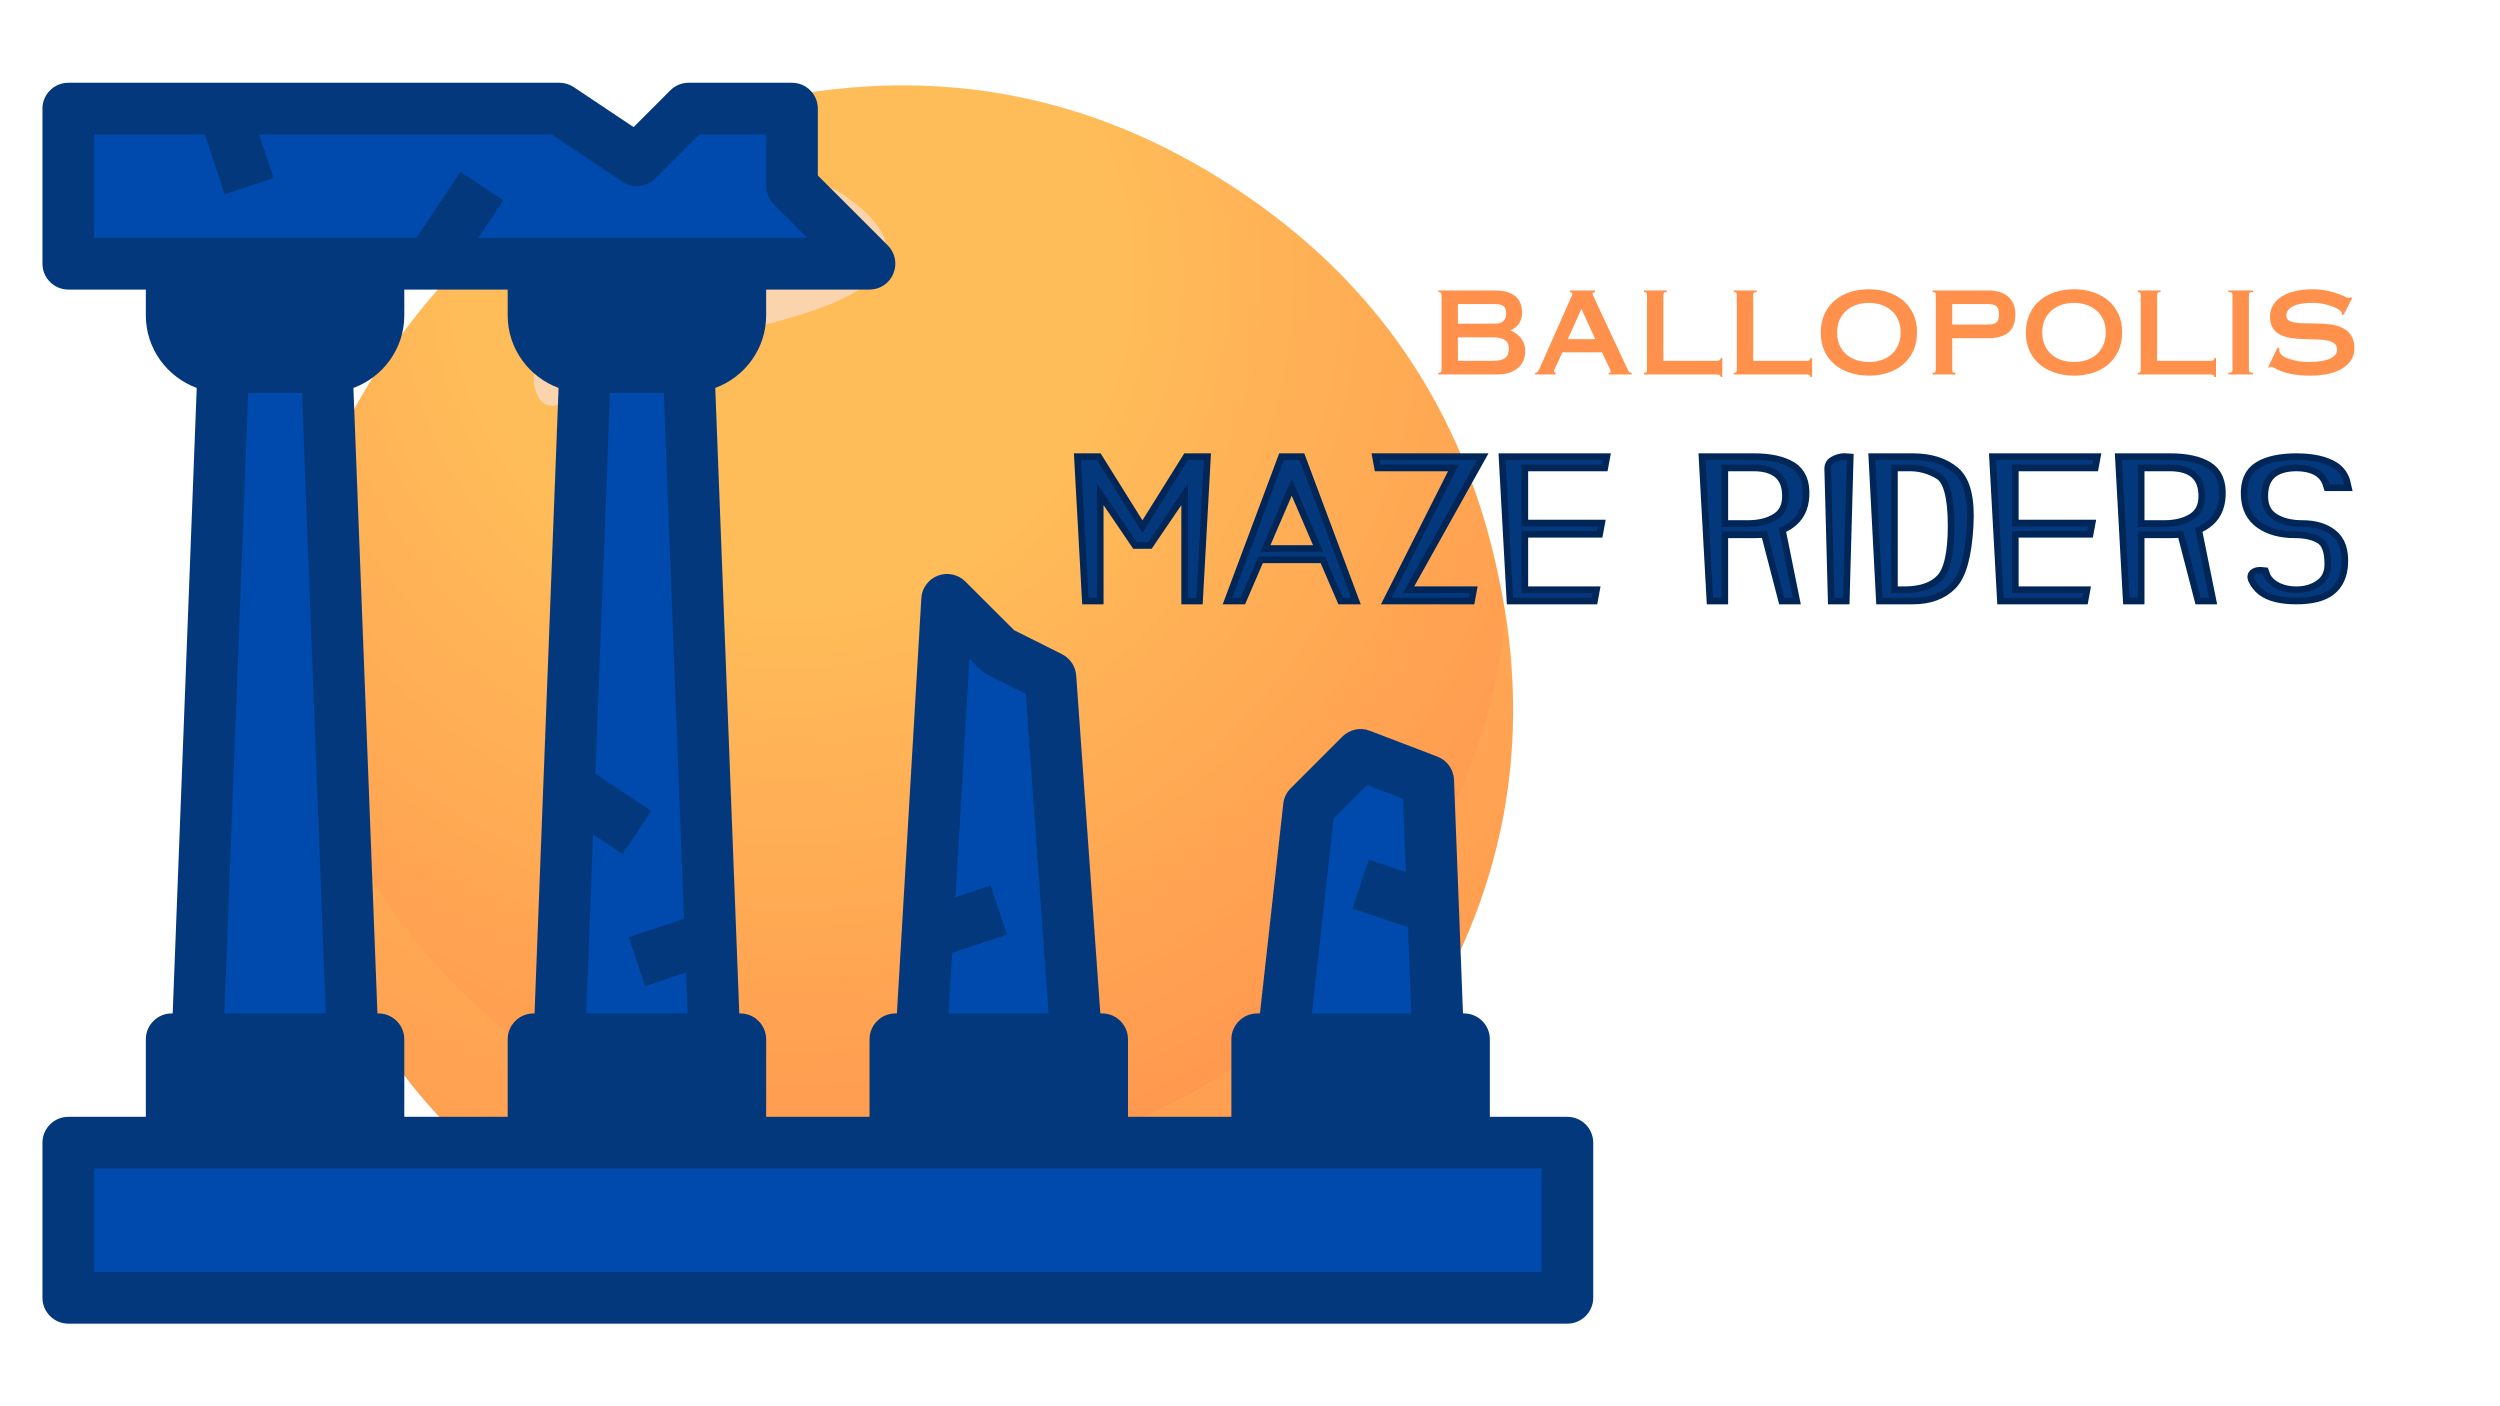 <svg xmlns="http://www.w3.org/2000/svg" xmlns:xlink="http://www.w3.org/1999/xlink" width="1920" zoomAndPan="magnify" viewBox="0 0 1440 810" height="1080" preserveAspectRatio="xMidYMid meet" version="1.0"><defs><filter x="0%" y="0%" width="100%" height="100%" id="d01d46ad16"><feColorMatrix values="0 0 0 0 1 0 0 0 0 1 0 0 0 0 1 0 0 0 1 0" color-interpolation-filters="sRGB"/></filter><g/><clipPath id="96691ad2e7"><path d="M 161 49 L 872 49 L 872 760 L 161 760 Z M 161 49 " clip-rule="nonzero"/></clipPath><clipPath id="4162602687"><path d="M 414.465 -86.762 L 1008.027 303.289 L 617.977 896.852 L 24.414 506.797 Z M 414.465 -86.762 " clip-rule="nonzero"/></clipPath><clipPath id="e3bcaff728"><path d="M 414.465 -86.762 L 1008.027 303.289 L 617.977 896.852 L 24.414 506.797 Z M 414.465 -86.762 " clip-rule="nonzero"/></clipPath><clipPath id="42a5b87f86"><path d="M 812.727 598.738 C 759.164 680.242 684.23 731.188 587.918 751.574 C 491.957 771.43 403.223 754.555 321.734 701.004 C 239.699 647.094 188.75 572.16 168.887 476.211 C 149.391 379.703 166.41 290.719 219.969 209.215 C 273.879 127.176 348.637 76.504 444.25 57.18 C 540.211 37.328 629.211 54.355 711.246 108.266 C 792.738 161.812 843.426 236.582 863.281 332.543 C 883.484 427.973 866.637 516.699 812.727 598.738 Z M 812.727 598.738 " clip-rule="evenodd"/></clipPath><radialGradient gradientTransform="matrix(0.18, 0.984, 0.984, -0.18, 410.912, -90.838)" gradientUnits="userSpaceOnUse" r="594.242" cx="253.881" id="a1213a84a4" cy="-1.059" fx="253.881" fy="-1.059"><stop stop-opacity="1" stop-color="rgb(100%, 74.1%, 34.9%)" offset="0"/><stop stop-opacity="1" stop-color="rgb(100%, 74.1%, 34.9%)" offset="0.25"/><stop stop-opacity="1" stop-color="rgb(100%, 74.069%, 34.891%)" offset="0.297"/><stop stop-opacity="1" stop-color="rgb(100%, 73.941%, 34.856%)" offset="0.316"/><stop stop-opacity="1" stop-color="rgb(100%, 73.744%, 34.802%)" offset="0.324"/><stop stop-opacity="1" stop-color="rgb(100%, 73.549%, 34.749%)" offset="0.332"/><stop stop-opacity="1" stop-color="rgb(100%, 73.354%, 34.695%)" offset="0.34"/><stop stop-opacity="1" stop-color="rgb(100%, 73.157%, 34.641%)" offset="0.348"/><stop stop-opacity="1" stop-color="rgb(100%, 72.961%, 34.587%)" offset="0.355"/><stop stop-opacity="1" stop-color="rgb(100%, 72.766%, 34.534%)" offset="0.363"/><stop stop-opacity="1" stop-color="rgb(100%, 72.569%, 34.48%)" offset="0.371"/><stop stop-opacity="1" stop-color="rgb(100%, 72.374%, 34.427%)" offset="0.379"/><stop stop-opacity="1" stop-color="rgb(100%, 72.177%, 34.373%)" offset="0.387"/><stop stop-opacity="1" stop-color="rgb(100%, 71.884%, 34.294%)" offset="0.395"/><stop stop-opacity="1" stop-color="rgb(100%, 71.59%, 34.213%)" offset="0.41"/><stop stop-opacity="1" stop-color="rgb(100%, 71.297%, 34.134%)" offset="0.418"/><stop stop-opacity="1" stop-color="rgb(100%, 71.002%, 34.053%)" offset="0.434"/><stop stop-opacity="1" stop-color="rgb(100%, 70.807%, 34%)" offset="0.441"/><stop stop-opacity="1" stop-color="rgb(100%, 70.61%, 33.945%)" offset="0.449"/><stop stop-opacity="1" stop-color="rgb(100%, 70.317%, 33.865%)" offset="0.457"/><stop stop-opacity="1" stop-color="rgb(100%, 70.023%, 33.784%)" offset="0.473"/><stop stop-opacity="1" stop-color="rgb(100%, 69.73%, 33.705%)" offset="0.48"/><stop stop-opacity="1" stop-color="rgb(100%, 69.435%, 33.624%)" offset="0.496"/><stop stop-opacity="1" stop-color="rgb(100%, 69.191%, 33.557%)" offset="0.504"/><stop stop-opacity="1" stop-color="rgb(100%, 68.896%, 33.478%)" offset="0.516"/><stop stop-opacity="1" stop-color="rgb(100%, 68.604%, 33.397%)" offset="0.527"/><stop stop-opacity="1" stop-color="rgb(100%, 68.309%, 33.316%)" offset="0.539"/><stop stop-opacity="1" stop-color="rgb(100%, 68.015%, 33.237%)" offset="0.551"/><stop stop-opacity="1" stop-color="rgb(100%, 67.722%, 33.156%)" offset="0.562"/><stop stop-opacity="1" stop-color="rgb(100%, 67.427%, 33.076%)" offset="0.574"/><stop stop-opacity="1" stop-color="rgb(100%, 67.134%, 32.996%)" offset="0.586"/><stop stop-opacity="1" stop-color="rgb(100%, 66.84%, 32.915%)" offset="0.598"/><stop stop-opacity="1" stop-color="rgb(100%, 66.547%, 32.835%)" offset="0.609"/><stop stop-opacity="1" stop-color="rgb(100%, 66.252%, 32.755%)" offset="0.621"/><stop stop-opacity="1" stop-color="rgb(100%, 66.008%, 32.687%)" offset="0.633"/><stop stop-opacity="1" stop-color="rgb(100%, 65.811%, 32.634%)" offset="0.641"/><stop stop-opacity="1" stop-color="rgb(100%, 65.616%, 32.581%)" offset="0.648"/><stop stop-opacity="1" stop-color="rgb(100%, 65.421%, 32.527%)" offset="0.656"/><stop stop-opacity="1" stop-color="rgb(100%, 65.224%, 32.474%)" offset="0.664"/><stop stop-opacity="1" stop-color="rgb(100%, 65.028%, 32.42%)" offset="0.672"/><stop stop-opacity="1" stop-color="rgb(100%, 64.832%, 32.367%)" offset="0.68"/><stop stop-opacity="1" stop-color="rgb(100%, 64.636%, 32.314%)" offset="0.688"/><stop stop-opacity="1" stop-color="rgb(100%, 64.441%, 32.259%)" offset="0.695"/><stop stop-opacity="1" stop-color="rgb(100%, 64.244%, 32.205%)" offset="0.703"/><stop stop-opacity="1" stop-color="rgb(100%, 63.951%, 32.126%)" offset="0.711"/><stop stop-opacity="1" stop-color="rgb(100%, 63.657%, 32.045%)" offset="0.727"/><stop stop-opacity="1" stop-color="rgb(100%, 63.461%, 31.992%)" offset="0.734"/><stop stop-opacity="1" stop-color="rgb(100%, 63.264%, 31.938%)" offset="0.742"/><stop stop-opacity="1" stop-color="rgb(100%, 62.971%, 31.859%)" offset="0.75"/><stop stop-opacity="1" stop-color="rgb(100%, 62.628%, 31.764%)" offset="0.766"/><stop stop-opacity="1" stop-color="rgb(100%, 62.335%, 31.683%)" offset="0.777"/><stop stop-opacity="1" stop-color="rgb(100%, 62.041%, 31.604%)" offset="0.789"/><stop stop-opacity="1" stop-color="rgb(100%, 61.746%, 31.523%)" offset="0.801"/><stop stop-opacity="1" stop-color="rgb(100%, 61.453%, 31.444%)" offset="0.812"/><stop stop-opacity="1" stop-color="rgb(100%, 61.209%, 31.377%)" offset="0.824"/><stop stop-opacity="1" stop-color="rgb(100%, 61.012%, 31.323%)" offset="0.832"/><stop stop-opacity="1" stop-color="rgb(100%, 60.817%, 31.268%)" offset="0.84"/><stop stop-opacity="1" stop-color="rgb(100%, 60.62%, 31.215%)" offset="0.848"/><stop stop-opacity="1" stop-color="rgb(100%, 60.327%, 31.136%)" offset="0.855"/><stop stop-opacity="1" stop-color="rgb(100%, 60.033%, 31.055%)" offset="0.871"/><stop stop-opacity="1" stop-color="rgb(100%, 59.789%, 30.988%)" offset="0.879"/><stop stop-opacity="1" stop-color="rgb(100%, 59.494%, 30.908%)" offset="0.891"/><stop stop-opacity="1" stop-color="rgb(100%, 59.201%, 30.827%)" offset="0.902"/><stop stop-opacity="1" stop-color="rgb(100%, 58.955%, 30.76%)" offset="0.914"/><stop stop-opacity="1" stop-color="rgb(100%, 58.76%, 30.707%)" offset="0.922"/><stop stop-opacity="1" stop-color="rgb(100%, 58.563%, 30.653%)" offset="0.93"/><stop stop-opacity="1" stop-color="rgb(100%, 58.27%, 30.574%)" offset="0.938"/><stop stop-opacity="1" stop-color="rgb(100%, 57.927%, 30.479%)" offset="0.953"/><stop stop-opacity="1" stop-color="rgb(100%, 57.683%, 30.412%)" offset="0.965"/><stop stop-opacity="1" stop-color="rgb(100%, 57.437%, 30.347%)" offset="0.973"/><stop stop-opacity="1" stop-color="rgb(100%, 57.193%, 30.28%)" offset="0.984"/><stop stop-opacity="1" stop-color="rgb(100%, 56.996%, 30.225%)" offset="0.992"/><stop stop-opacity="1" stop-color="rgb(100%, 56.898%, 30.199%)" offset="1"/></radialGradient><clipPath id="eb5342b6b2"><path d="M 373 105 L 511 105 L 511 194 L 373 194 Z M 373 105 " clip-rule="nonzero"/></clipPath><clipPath id="ce836849e3"><path d="M 414.465 -86.762 L 1008.027 303.289 L 617.977 896.852 L 24.414 506.797 Z M 414.465 -86.762 " clip-rule="nonzero"/></clipPath><clipPath id="6b6c6f14d4"><path d="M 414.465 -86.762 L 1008.027 303.289 L 617.977 896.852 L 24.414 506.797 Z M 414.465 -86.762 " clip-rule="nonzero"/></clipPath><clipPath id="2de863d0fd"><path d="M 307 192 L 345 192 L 345 234 L 307 234 Z M 307 192 " clip-rule="nonzero"/></clipPath><clipPath id="68269c0fcf"><path d="M 414.465 -86.762 L 1008.027 303.289 L 617.977 896.852 L 24.414 506.797 Z M 414.465 -86.762 " clip-rule="nonzero"/></clipPath><clipPath id="120480e5f6"><path d="M 414.465 -86.762 L 1008.027 303.289 L 617.977 896.852 L 24.414 506.797 Z M 414.465 -86.762 " clip-rule="nonzero"/></clipPath><clipPath id="aba5196b0c"><path d="M 55 34 L 947 34 L 947 810 L 55 810 Z M 55 34 " clip-rule="nonzero"/></clipPath><clipPath id="a0d3028d5f"><path d="M 414.465 -86.762 L 1008.027 303.289 L 617.977 896.852 L 24.414 506.797 Z M 414.465 -86.762 " clip-rule="nonzero"/></clipPath><clipPath id="f32bf7fce0"><path d="M 414.465 -86.762 L 1008.027 303.289 L 617.977 896.852 L 24.414 506.797 Z M 414.465 -86.762 " clip-rule="nonzero"/></clipPath><mask id="9e5bc2bec5"><g filter="url(#d01d46ad16)"><rect x="-144" width="1728" fill="#000000" y="-81" height="972" fill-opacity="0.216"/></g></mask><clipPath id="96f748167c"><path d="M 107 318 L 817 318 L 817 726 L 107 726 Z M 107 318 " clip-rule="nonzero"/></clipPath><clipPath id="6837b34c01"><path d="M 359.465 -120.762 L 953.027 269.289 L 562.977 862.852 L -30.586 472.797 Z M 359.465 -120.762 " clip-rule="nonzero"/></clipPath><clipPath id="ed676acf4b"><path d="M 359.465 -120.762 L 953.027 269.289 L 562.977 862.852 L -30.586 472.797 Z M 359.465 -120.762 " clip-rule="nonzero"/></clipPath><clipPath id="545a534b99"><path d="M 3.723 494.191 L 562.699 861.52 L 887.215 367.688 L 328.238 0.363 Z M 3.723 494.191 " clip-rule="nonzero"/></clipPath><clipPath id="4901fc618b"><rect x="0" width="892" y="0" height="776"/></clipPath><clipPath id="ba482a3585"><path d="M 24.453 47.668 L 917.703 47.668 L 917.703 762.418 L 24.453 762.418 Z M 24.453 47.668 " clip-rule="nonzero"/></clipPath></defs><g clip-path="url(#96691ad2e7)"><g clip-path="url(#4162602687)"><g clip-path="url(#e3bcaff728)"><g clip-path="url(#42a5b87f86)"><path fill="url(#a1213a84a4)" d="M 19.332 61.141 L 859.668 -92.734 L 1013.543 747.613 L 173.207 901.488 Z M 19.332 61.141 " fill-rule="nonzero"/></g></g></g></g><g clip-path="url(#eb5342b6b2)"><g clip-path="url(#ce836849e3)"><g clip-path="url(#6b6c6f14d4)"><path fill="#fad4ad" d="M 487.059 112.953 C 525.141 140.277 517.734 162.66 464.816 180.098 C 407.457 198.441 377.105 197.312 373.77 176.699 C 370.441 158.387 383.582 140.145 413.18 121.984 C 444.02 103.094 468.637 100.086 487.059 112.953 Z M 487.059 112.953 " fill-opacity="1" fill-rule="evenodd"/></g></g></g><g clip-path="url(#2de863d0fd)"><g clip-path="url(#68269c0fcf)"><g clip-path="url(#120480e5f6)"><path fill="#fad4ad" d="M 339.461 195.609 C 348.238 204.441 346.34 214.34 333.785 225.277 C 321.234 236.211 312.961 236.535 308.969 226.242 C 305.355 217.719 307.957 209.062 316.805 200.297 C 326.184 191.879 333.738 190.305 339.461 195.609 Z M 339.461 195.609 " fill-opacity="1" fill-rule="evenodd"/></g></g></g><g clip-path="url(#aba5196b0c)"><g clip-path="url(#a0d3028d5f)"><g clip-path="url(#f32bf7fce0)"><g mask="url(#9e5bc2bec5)"><g transform="matrix(1, 0, 0, 1, 55, 34)"><g clip-path="url(#4901fc618b)"><g clip-path="url(#96f748167c)"><g clip-path="url(#6837b34c01)"><g clip-path="url(#ed676acf4b)"><g clip-path="url(#545a534b99)"><path fill="#ffbd59" d="M 812.418 318.535 C 825.633 407.074 807.406 489.137 757.727 564.738 C 704.164 646.242 629.23 697.188 532.918 717.574 C 436.957 737.43 348.215 720.57 266.723 667.02 C 210.426 630.023 168.113 581.098 139.762 520.25 C 112.672 460.992 102.395 398.961 108.898 334.141 C 115.812 383.203 132.48 429.094 158.926 471.809 C 186.086 515.754 221.387 552.008 264.816 580.547 C 346.852 634.457 435.852 651.484 531.816 631.633 C 627.23 611.418 701.738 560.559 755.289 479.07 C 788.059 429.203 807.105 375.688 812.418 318.535 Z M 812.418 318.535 " fill-opacity="1" fill-rule="evenodd"/></g></g></g></g></g></g></g></g></g></g><path fill="#004aad" d="M 902.812 747.527 L 39.34 747.527 L 39.34 658.184 L 902.812 658.184 L 902.812 747.527 " fill-opacity="1" fill-rule="nonzero"/><path fill="#04387d" d="M 217.988 658.184 L 98.891 658.184 L 98.891 598.621 L 217.988 598.621 L 217.988 658.184 " fill-opacity="1" fill-rule="nonzero"/><path fill="#004aad" d="M 203.102 598.621 L 113.777 598.621 L 128.664 211.465 L 188.215 211.465 L 203.102 598.621 " fill-opacity="1" fill-rule="nonzero"/><path fill="#04387d" d="M 188.215 211.465 L 128.664 211.465 C 112.207 211.465 98.891 198.145 98.891 181.684 L 98.891 151.902 L 217.988 151.902 L 217.988 181.684 C 217.988 198.145 204.672 211.465 188.215 211.465 " fill-opacity="1" fill-rule="nonzero"/><path fill="#04387d" d="M 426.414 658.184 L 307.312 658.184 L 307.312 598.621 L 426.414 598.621 L 426.414 658.184 " fill-opacity="1" fill-rule="nonzero"/><path fill="#004aad" d="M 411.527 598.621 L 322.203 598.621 L 337.09 211.465 L 396.641 211.465 L 411.527 598.621 " fill-opacity="1" fill-rule="nonzero"/><path fill="#04387d" d="M 396.641 211.465 L 337.09 211.465 C 320.633 211.465 307.312 198.145 307.312 181.684 L 307.312 151.902 L 426.414 151.902 L 426.414 181.684 C 426.414 198.145 413.098 211.465 396.641 211.465 " fill-opacity="1" fill-rule="nonzero"/><path fill="#04387d" d="M 634.84 658.184 L 515.738 658.184 L 515.738 598.621 L 634.84 598.621 L 634.84 658.184 " fill-opacity="1" fill-rule="nonzero"/><path fill="#04387d" d="M 843.266 658.184 L 724.164 658.184 L 724.164 598.621 L 843.266 598.621 L 843.266 658.184 " fill-opacity="1" fill-rule="nonzero"/><path fill="#004aad" d="M 545.516 345.48 L 530.625 598.621 L 619.953 598.621 L 605.062 390.152 L 575.289 375.262 L 545.516 345.48 " fill-opacity="1" fill-rule="nonzero"/><path fill="#004aad" d="M 783.715 434.824 L 753.938 464.605 L 739.051 598.621 L 828.375 598.621 L 822.621 449.715 L 783.715 434.824 " fill-opacity="1" fill-rule="nonzero"/><path fill="#004aad" d="M 39.34 151.902 L 500.852 151.902 L 456.188 107.23 L 456.188 62.559 L 396.641 62.559 L 366.863 92.34 L 322.203 62.559 L 39.34 62.559 L 39.34 151.902 " fill-opacity="1" fill-rule="nonzero"/><g clip-path="url(#ba482a3585)"><path fill="#04387d" d="M 887.926 732.637 L 54.227 732.637 L 54.227 673.074 L 887.926 673.074 Z M 188.215 196.574 L 128.664 196.574 C 120.465 196.574 113.777 189.887 113.777 181.684 L 113.777 166.793 L 203.102 166.793 L 203.102 181.684 C 203.102 189.887 196.414 196.574 188.215 196.574 Z M 129.246 583.73 L 142.969 226.355 L 173.906 226.355 L 187.633 583.73 Z M 203.102 613.512 L 203.102 643.293 L 113.777 643.293 L 113.777 613.512 Z M 217.988 583.73 L 217.406 583.73 L 203.566 223.449 C 220.605 217.168 232.875 200.879 232.875 181.684 L 232.875 166.793 L 292.426 166.793 L 292.426 181.684 C 292.426 200.879 304.695 217.168 321.738 223.449 L 307.895 583.73 L 307.312 583.73 C 299.113 583.73 292.426 590.422 292.426 598.621 L 292.426 643.293 L 232.875 643.293 L 232.875 598.621 C 232.875 590.422 226.188 583.73 217.988 583.73 Z M 396.641 196.574 L 337.09 196.574 C 328.891 196.574 322.203 189.887 322.203 181.684 L 322.203 166.793 L 411.527 166.793 L 411.527 181.684 C 411.527 189.887 404.84 196.574 396.641 196.574 Z M 411.527 613.512 L 411.527 643.293 L 322.203 643.293 L 322.203 613.512 Z M 342.961 445.645 L 351.395 226.355 L 382.332 226.355 L 393.965 529.23 L 362.152 539.816 L 371.574 568.086 L 395.184 560.176 L 396.059 583.73 L 337.672 583.73 L 341.625 480.602 L 358.605 491.887 L 375.121 467.109 Z M 54.227 137.012 L 54.227 77.449 L 117.965 77.449 L 129.422 111.941 L 157.684 102.52 L 149.309 77.449 L 317.723 77.449 L 358.605 104.73 C 364.48 108.688 372.332 107.871 377.391 102.867 L 402.805 77.449 L 441.301 77.449 L 441.301 107.23 C 441.301 111.188 442.871 114.969 445.664 117.758 L 464.914 137.012 L 275.562 137.012 L 289.926 115.492 L 265.152 98.973 L 239.797 137.012 Z M 530.625 613.512 L 619.953 613.512 L 619.953 643.293 L 530.625 643.293 Z M 548.48 548.832 L 580 538.305 L 570.578 510.035 L 550.34 516.781 L 558.426 379.449 L 564.762 385.789 C 565.867 386.895 567.207 387.887 568.602 388.582 L 590.816 399.691 L 603.961 583.73 L 546.387 583.73 Z M 739.051 613.512 L 828.375 613.512 L 828.375 643.293 L 739.051 643.293 Z M 768.188 471.469 L 787.438 452.16 L 808.141 460.129 L 809.766 502.297 L 788.426 495.145 L 779.004 523.414 L 810.988 534.059 L 812.906 583.73 L 755.684 583.73 Z M 902.812 643.293 L 858.152 643.293 L 858.152 598.621 C 858.152 590.422 851.465 583.73 843.266 583.73 L 842.684 583.73 L 837.508 449.133 C 837.273 443.203 833.551 437.965 827.969 435.812 L 789.008 420.922 C 783.539 418.77 777.375 420.168 773.188 424.297 L 743.414 454.078 C 741.027 456.465 739.516 459.605 739.168 462.977 L 725.734 583.73 L 724.164 583.73 C 715.965 583.73 709.277 590.422 709.277 598.621 L 709.277 643.293 L 649.727 643.293 L 649.727 598.621 C 649.727 590.422 643.039 583.73 634.84 583.73 L 633.793 583.73 L 619.895 389.105 C 619.543 383.871 616.402 379.219 611.75 376.832 L 584.129 362.988 L 556.039 334.953 C 551.852 330.824 545.688 329.484 540.223 331.578 C 534.754 333.672 530.977 338.734 530.684 344.609 L 516.613 583.73 L 515.738 583.73 C 507.539 583.73 500.852 590.422 500.852 598.621 L 500.852 643.293 L 441.301 643.293 L 441.301 598.621 C 441.301 590.422 434.613 583.73 426.414 583.73 L 425.832 583.73 L 411.992 223.449 C 429.031 217.168 441.301 200.879 441.301 181.684 L 441.301 166.793 L 500.852 166.793 C 506.898 166.793 512.309 163.188 514.574 157.605 C 516.902 152.02 515.621 145.621 511.379 141.375 L 471.078 101.066 L 471.078 62.559 C 471.078 54.359 464.391 47.668 456.188 47.668 L 396.641 47.668 C 392.684 47.668 388.906 49.238 386.113 52.031 L 364.945 73.203 L 330.461 50.172 C 328.016 48.543 325.168 47.668 322.203 47.668 L 39.34 47.668 C 31.141 47.668 24.453 54.359 24.453 62.559 L 24.453 151.902 C 24.453 160.105 31.141 166.793 39.34 166.793 L 84 166.793 L 84 181.684 C 84 200.879 96.273 217.168 113.312 223.449 L 99.469 583.73 L 98.891 583.73 C 90.688 583.73 84 590.422 84 598.621 L 84 643.293 L 39.34 643.293 C 31.141 643.293 24.453 649.984 24.453 658.184 L 24.453 747.527 C 24.453 755.73 31.141 762.418 39.34 762.418 L 902.812 762.418 C 911.016 762.418 917.703 755.73 917.703 747.527 L 917.703 658.184 C 917.703 649.984 911.016 643.293 902.812 643.293 " fill-opacity="1" fill-rule="nonzero"/></g><g fill="#ff914d" fill-opacity="1"><g transform="translate(823.401, 215.695)"><g><path d="M 36.641 -7.844 C 39.785 -7.844 42.078 -8.383 43.516 -9.469 C 44.961 -10.562 45.688 -12.367 45.688 -14.891 C 45.688 -17.285 44.863 -18.969 43.219 -19.938 C 41.582 -20.914 39.301 -21.406 36.375 -21.406 L 16.359 -21.406 L 16.359 -7.844 Z M 38.297 -29.266 C 40.023 -29.266 41.43 -29.77 42.516 -30.781 C 43.609 -31.801 44.156 -33.176 44.156 -34.906 C 44.156 -37.039 43.664 -38.516 42.688 -39.328 C 41.719 -40.148 40.016 -40.562 37.578 -40.562 L 16.359 -40.562 L 16.359 -29.266 Z M 37.375 -48.406 C 39.5 -48.406 41.523 -48.207 43.453 -47.812 C 45.379 -47.414 47.07 -46.727 48.531 -45.75 C 50 -44.77 51.164 -43.445 52.031 -41.781 C 52.895 -40.125 53.328 -38.008 53.328 -35.438 C 53.328 -33.227 52.785 -31.27 51.703 -29.562 C 50.617 -27.852 48.945 -26.445 46.688 -25.344 C 49.613 -24.008 51.75 -22.363 53.094 -20.406 C 54.445 -18.457 55.125 -16.156 55.125 -13.5 C 55.125 -11.145 54.691 -9.125 53.828 -7.438 C 52.961 -5.758 51.797 -4.363 50.328 -3.25 C 48.867 -2.145 47.164 -1.328 45.219 -0.797 C 43.27 -0.266 41.207 0 39.031 0 L 5.047 0 L 5.047 -0.938 C 5.805 -0.938 6.305 -1.078 6.547 -1.359 C 6.797 -1.648 6.922 -2.129 6.922 -2.797 L 6.922 -45.547 C 6.922 -46.254 6.805 -46.754 6.578 -47.047 C 6.359 -47.336 5.848 -47.484 5.047 -47.484 L 5.047 -48.406 Z M 37.375 -48.406 "/></g></g></g><g fill="#ff914d" fill-opacity="1"><g transform="translate(882.512, 215.695)"><g><path d="M 20.547 -20.344 L 36.375 -20.344 L 28.391 -37.766 Z M 36.25 -48.406 L 36.25 -47.484 C 35.312 -47.348 34.844 -47.016 34.844 -46.484 C 34.844 -46.129 34.953 -45.738 35.172 -45.312 C 35.398 -44.895 35.625 -44.422 35.844 -43.891 L 54.734 -3.453 C 55.172 -2.523 55.52 -1.875 55.781 -1.5 C 56.051 -1.125 56.566 -0.938 57.328 -0.938 L 57.328 0 L 44.094 0 L 44.094 -0.938 C 44.883 -0.938 45.281 -1.156 45.281 -1.594 C 45.281 -1.812 45.191 -2.145 45.016 -2.594 C 44.836 -3.039 44.594 -3.57 44.281 -4.188 L 40.234 -12.766 L 17.422 -12.766 C 16.441 -10.598 15.641 -8.848 15.016 -7.516 C 14.398 -6.18 13.914 -5.16 13.562 -4.453 C 13.25 -3.836 13.004 -3.316 12.828 -2.891 C 12.648 -2.473 12.562 -2.148 12.562 -1.922 C 12.562 -1.348 12.895 -1.02 13.562 -0.938 L 13.562 0 L 1.734 0 L 1.734 -0.938 C 2.441 -0.977 2.938 -1.188 3.219 -1.562 C 3.508 -1.938 3.852 -2.566 4.25 -3.453 L 22.406 -44.281 C 22.582 -44.645 22.75 -45.004 22.906 -45.359 C 23.062 -45.711 23.141 -46.02 23.141 -46.281 C 23.141 -46.945 22.676 -47.348 21.75 -47.484 L 21.75 -48.406 Z M 36.25 -48.406 "/></g></g></g><g fill="#ff914d" fill-opacity="1"><g transform="translate(941.624, 215.695)"><g><path d="M 18.484 -48.406 L 18.484 -47.484 C 17.598 -47.484 17.039 -47.328 16.812 -47.016 C 16.594 -46.703 16.484 -46.191 16.484 -45.484 L 16.484 -7.844 L 47.219 -7.844 C 48.719 -7.844 49.469 -8.375 49.469 -9.438 L 50.406 -9.438 L 50.406 1.469 L 49.469 1.469 C 49.469 0.488 48.719 0 47.219 0 L 5.312 0 L 5.312 -0.938 C 6.07 -0.938 6.551 -1.078 6.75 -1.359 C 6.945 -1.648 7.047 -2.172 7.047 -2.922 L 7.047 -45.484 C 7.047 -46.191 6.945 -46.703 6.75 -47.016 C 6.551 -47.328 6.07 -47.484 5.312 -47.484 L 5.312 -48.406 Z M 18.484 -48.406 "/></g></g></g><g fill="#ff914d" fill-opacity="1"><g transform="translate(993.354, 215.695)"><g><path d="M 18.484 -48.406 L 18.484 -47.484 C 17.598 -47.484 17.039 -47.328 16.812 -47.016 C 16.594 -46.703 16.484 -46.191 16.484 -45.484 L 16.484 -7.844 L 47.219 -7.844 C 48.719 -7.844 49.469 -8.375 49.469 -9.438 L 50.406 -9.438 L 50.406 1.469 L 49.469 1.469 C 49.469 0.488 48.719 0 47.219 0 L 5.312 0 L 5.312 -0.938 C 6.07 -0.938 6.551 -1.078 6.75 -1.359 C 6.945 -1.648 7.047 -2.172 7.047 -2.922 L 7.047 -45.484 C 7.047 -46.191 6.945 -46.703 6.75 -47.016 C 6.551 -47.328 6.07 -47.484 5.312 -47.484 L 5.312 -48.406 Z M 18.484 -48.406 "/></g></g></g><g fill="#ff914d" fill-opacity="1"><g transform="translate(1045.085, 215.695)"><g><path d="M 13.094 -24.203 C 13.094 -21.453 13.555 -19.023 14.484 -16.922 C 15.422 -14.816 16.707 -13.039 18.344 -11.594 C 19.988 -10.156 21.93 -9.062 24.172 -8.312 C 26.41 -7.562 28.816 -7.188 31.391 -7.188 C 34.086 -7.188 36.566 -7.582 38.828 -8.375 C 41.098 -9.176 43.031 -10.305 44.625 -11.766 C 46.219 -13.234 47.457 -15.02 48.344 -17.125 C 49.227 -19.227 49.672 -21.586 49.672 -24.203 C 49.672 -26.867 49.219 -29.254 48.312 -31.359 C 47.406 -33.461 46.141 -35.242 44.516 -36.703 C 42.898 -38.172 40.961 -39.289 38.703 -40.062 C 36.441 -40.844 33.984 -41.234 31.328 -41.234 C 28.797 -41.234 26.422 -40.852 24.203 -40.094 C 21.984 -39.344 20.051 -38.242 18.406 -36.797 C 16.77 -35.359 15.473 -33.578 14.516 -31.453 C 13.566 -29.328 13.094 -26.91 13.094 -24.203 Z M 31.391 -49.078 C 35.242 -49.078 38.852 -48.531 42.219 -47.438 C 45.594 -46.352 48.531 -44.758 51.031 -42.656 C 53.539 -40.551 55.516 -37.969 56.953 -34.906 C 58.398 -31.852 59.125 -28.352 59.125 -24.406 C 59.125 -20.145 58.359 -16.441 56.828 -13.297 C 55.297 -10.148 53.266 -7.547 50.734 -5.484 C 48.211 -3.422 45.285 -1.879 41.953 -0.859 C 38.629 0.16 35.176 0.672 31.594 0.672 C 27.508 0.672 23.758 0.109 20.344 -1.016 C 16.938 -2.148 13.988 -3.781 11.5 -5.906 C 9.02 -8.039 7.094 -10.633 5.719 -13.688 C 4.344 -16.75 3.656 -20.188 3.656 -24 C 3.656 -28.164 4.395 -31.812 5.875 -34.938 C 7.363 -38.07 9.367 -40.691 11.891 -42.797 C 14.422 -44.898 17.359 -46.473 20.703 -47.516 C 24.055 -48.555 27.617 -49.078 31.391 -49.078 Z M 31.391 -49.078 "/></g></g></g><g fill="#ff914d" fill-opacity="1"><g transform="translate(1107.854, 215.695)"><g><path d="M 36.969 -28.734 C 39.406 -28.734 41.113 -29.141 42.094 -29.953 C 43.07 -30.773 43.562 -32.336 43.562 -34.641 C 43.562 -36.953 43.07 -38.516 42.094 -39.328 C 41.113 -40.148 39.43 -40.562 37.047 -40.562 L 16.625 -40.562 L 16.625 -28.734 Z M 37.312 -48.406 C 39.613 -48.406 41.727 -48.129 43.656 -47.578 C 45.582 -47.023 47.242 -46.172 48.641 -45.016 C 50.035 -43.867 51.109 -42.43 51.859 -40.703 C 52.617 -38.973 53 -36.953 53 -34.641 C 53 -29.859 51.664 -26.367 49 -24.172 C 46.344 -21.973 42.422 -20.875 37.234 -20.875 L 16.625 -20.875 L 16.625 -2.859 C 16.625 -2.148 16.734 -1.648 16.953 -1.359 C 17.18 -1.078 17.691 -0.938 18.484 -0.938 L 18.484 0 L 5.312 0 L 5.312 -0.938 C 6.07 -0.938 6.57 -1.078 6.812 -1.359 C 7.062 -1.648 7.188 -2.148 7.188 -2.859 L 7.188 -45.547 C 7.188 -46.254 7.07 -46.754 6.844 -47.047 C 6.625 -47.336 6.113 -47.484 5.312 -47.484 L 5.312 -48.406 Z M 37.312 -48.406 "/></g></g></g><g fill="#ff914d" fill-opacity="1"><g transform="translate(1163.242, 215.695)"><g><path d="M 13.094 -24.203 C 13.094 -21.453 13.555 -19.023 14.484 -16.922 C 15.422 -14.816 16.707 -13.039 18.344 -11.594 C 19.988 -10.156 21.93 -9.062 24.172 -8.312 C 26.41 -7.562 28.816 -7.188 31.391 -7.188 C 34.086 -7.188 36.566 -7.582 38.828 -8.375 C 41.098 -9.176 43.031 -10.305 44.625 -11.766 C 46.219 -13.234 47.457 -15.02 48.344 -17.125 C 49.227 -19.227 49.672 -21.586 49.672 -24.203 C 49.672 -26.867 49.219 -29.254 48.312 -31.359 C 47.406 -33.461 46.141 -35.242 44.516 -36.703 C 42.898 -38.172 40.961 -39.289 38.703 -40.062 C 36.441 -40.844 33.984 -41.234 31.328 -41.234 C 28.797 -41.234 26.422 -40.852 24.203 -40.094 C 21.984 -39.344 20.051 -38.242 18.406 -36.797 C 16.77 -35.359 15.473 -33.578 14.516 -31.453 C 13.566 -29.328 13.094 -26.91 13.094 -24.203 Z M 31.391 -49.078 C 35.242 -49.078 38.852 -48.531 42.219 -47.438 C 45.594 -46.352 48.531 -44.758 51.031 -42.656 C 53.539 -40.551 55.516 -37.969 56.953 -34.906 C 58.398 -31.852 59.125 -28.352 59.125 -24.406 C 59.125 -20.145 58.359 -16.441 56.828 -13.297 C 55.297 -10.148 53.266 -7.547 50.734 -5.484 C 48.211 -3.422 45.285 -1.879 41.953 -0.859 C 38.629 0.16 35.176 0.672 31.594 0.672 C 27.508 0.672 23.758 0.109 20.344 -1.016 C 16.938 -2.148 13.988 -3.781 11.5 -5.906 C 9.02 -8.039 7.094 -10.633 5.719 -13.688 C 4.344 -16.75 3.656 -20.188 3.656 -24 C 3.656 -28.164 4.395 -31.812 5.875 -34.938 C 7.363 -38.07 9.367 -40.691 11.891 -42.797 C 14.422 -44.898 17.359 -46.473 20.703 -47.516 C 24.055 -48.555 27.617 -49.078 31.391 -49.078 Z M 31.391 -49.078 "/></g></g></g><g fill="#ff914d" fill-opacity="1"><g transform="translate(1226.01, 215.695)"><g><path d="M 18.484 -48.406 L 18.484 -47.484 C 17.598 -47.484 17.039 -47.328 16.812 -47.016 C 16.594 -46.703 16.484 -46.191 16.484 -45.484 L 16.484 -7.844 L 47.219 -7.844 C 48.719 -7.844 49.469 -8.375 49.469 -9.438 L 50.406 -9.438 L 50.406 1.469 L 49.469 1.469 C 49.469 0.488 48.719 0 47.219 0 L 5.312 0 L 5.312 -0.938 C 6.07 -0.938 6.551 -1.078 6.75 -1.359 C 6.945 -1.648 7.047 -2.172 7.047 -2.922 L 7.047 -45.484 C 7.047 -46.191 6.945 -46.703 6.75 -47.016 C 6.551 -47.328 6.07 -47.484 5.312 -47.484 L 5.312 -48.406 Z M 18.484 -48.406 "/></g></g></g><g fill="#ff914d" fill-opacity="1"><g transform="translate(1277.741, 215.695)"><g><path d="M 20.078 -48.406 L 20.078 -47.484 C 19.055 -47.484 18.391 -47.348 18.078 -47.078 C 17.773 -46.816 17.625 -46.285 17.625 -45.484 L 17.625 -2.797 C 17.625 -2.035 17.812 -1.535 18.188 -1.297 C 18.562 -1.055 19.191 -0.938 20.078 -0.938 L 20.078 0 L 5.781 0 L 5.781 -0.938 C 6.664 -0.938 7.285 -1.055 7.641 -1.297 C 7.992 -1.535 8.172 -2.035 8.172 -2.797 L 8.172 -45.484 C 8.172 -46.285 8.023 -46.816 7.734 -47.078 C 7.453 -47.348 6.801 -47.484 5.781 -47.484 L 5.781 -48.406 Z M 20.078 -48.406 "/></g></g></g><g fill="#ff914d" fill-opacity="1"><g transform="translate(1303.607, 215.695)"><g><path d="M 28.656 -49.078 C 31.625 -49.078 34.504 -48.766 37.297 -48.141 C 40.098 -47.523 42.719 -46.707 45.156 -45.688 C 45.906 -45.375 46.691 -45.016 47.516 -44.609 C 48.336 -44.211 48.926 -44.016 49.281 -44.016 C 49.719 -44.016 50.051 -44.172 50.281 -44.484 L 51.344 -44.156 L 46.219 -34.188 L 45.156 -34.781 C 45.238 -35.133 45.281 -35.441 45.281 -35.703 C 45.281 -35.879 44.906 -36.281 44.156 -36.906 C 43.406 -37.531 42.305 -38.148 40.859 -38.766 C 39.422 -39.391 37.633 -39.957 35.5 -40.469 C 33.375 -40.977 30.914 -41.234 28.125 -41.234 C 23.344 -41.234 19.688 -40.578 17.156 -39.266 C 14.625 -37.961 13.359 -36.18 13.359 -33.922 C 13.359 -32.805 13.723 -31.945 14.453 -31.344 C 15.191 -30.75 16.27 -30.305 17.688 -30.016 C 19.102 -29.734 20.82 -29.555 22.844 -29.484 C 24.863 -29.422 27.18 -29.391 29.797 -29.391 C 33.117 -29.391 36.176 -29.191 38.969 -28.797 C 41.758 -28.398 44.148 -27.664 46.141 -26.594 C 48.141 -25.531 49.703 -24.066 50.828 -22.203 C 51.961 -20.348 52.531 -17.938 52.531 -14.969 C 52.531 -12.613 51.953 -10.473 50.797 -8.547 C 49.648 -6.617 47.977 -4.969 45.781 -3.594 C 43.594 -2.219 40.91 -1.16 37.734 -0.422 C 34.566 0.305 30.969 0.672 26.938 0.672 C 18.375 0.672 11.547 -0.789 6.453 -3.719 C 5.43 -4.25 4.832 -4.516 4.656 -4.516 C 4.383 -4.516 4.18 -4.445 4.047 -4.312 C 3.922 -4.188 3.789 -4.078 3.656 -3.984 L 2.797 -4.188 L 8.312 -15.5 L 9.375 -14.969 C 9.375 -14.832 9.352 -14.688 9.312 -14.531 C 9.27 -14.375 9.25 -14.141 9.25 -13.828 C 9.289 -12.859 9.805 -11.961 10.797 -11.141 C 11.797 -10.316 13.094 -9.613 14.688 -9.031 C 16.289 -8.457 18.109 -8.004 20.141 -7.672 C 22.18 -7.348 24.27 -7.188 26.406 -7.188 C 31.633 -7.188 35.633 -7.816 38.406 -9.078 C 41.176 -10.336 42.562 -12.078 42.562 -14.297 C 42.562 -15.754 42.102 -16.883 41.188 -17.688 C 40.281 -18.488 39.031 -19.078 37.438 -19.453 C 35.844 -19.828 33.926 -20.055 31.688 -20.141 C 29.445 -20.234 27 -20.301 24.344 -20.344 C 21.145 -20.395 18.281 -20.629 15.75 -21.047 C 13.227 -21.461 11.094 -22.16 9.344 -23.141 C 7.594 -24.117 6.25 -25.426 5.312 -27.062 C 4.383 -28.707 3.922 -30.77 3.922 -33.25 C 3.922 -35.863 4.539 -38.156 5.781 -40.125 C 7.02 -42.102 8.738 -43.754 10.938 -45.078 C 13.133 -46.41 15.75 -47.41 18.781 -48.078 C 21.82 -48.742 25.113 -49.078 28.656 -49.078 Z M 28.656 -49.078 "/></g></g></g><g fill="#ff914d" fill-opacity="1"><g transform="translate(1358.994, 303.445)"><g/></g></g><path stroke-linecap="butt" transform="matrix(0.75, 0, 0, 0.75, 561.316, 237.777)" fill="none" stroke-linejoin="miter" d="M 163.923 36.209 L 176.235 36.209 L 170.412 142.001 L 163.923 142.001 L 163.923 54.35 L 133.339 99.365 L 124.6 99.365 L 94.017 54.35 L 94.017 142.001 L 87.527 142.001 L 81.699 36.209 L 94.017 36.209 L 128.97 92.214 Z M 249.72 36.209 L 289.308 142.001 L 282.819 142.001 L 269.183 110.355 L 218.074 110.355 L 204.438 142.001 L 197.949 142.001 L 237.537 36.209 Z M 243.626 50.777 L 219.532 106.782 L 267.725 106.782 Z M 311.017 36.209 L 386.089 36.209 L 329.027 138.423 L 380.267 138.423 L 379.605 142.001 L 320.418 142.001 L 371.923 39.787 L 311.678 39.787 Z M 474.006 142.001 L 413.631 142.001 L 407.803 36.209 L 482.61 36.209 L 481.949 39.787 L 420.115 39.787 L 420.115 87.183 L 478.636 87.183 L 477.975 90.761 L 420.115 90.761 L 420.115 138.423 L 474.668 138.423 Z M 567.214 142.001 L 561.386 36.209 L 598.595 36.209 C 610.683 36.209 620.084 38.24 626.793 42.303 C 633.501 46.36 636.595 53.511 636.063 63.751 C 635.621 72.844 632.089 79.683 625.47 84.272 C 623.089 85.949 620.438 87.318 617.527 88.376 L 628.381 142.001 L 621.897 142.001 L 608.522 90.495 C 605.787 90.938 602.876 91.157 599.782 91.157 L 573.699 91.157 L 573.699 142.001 Z M 573.699 39.787 L 573.699 87.584 L 593.824 87.584 C 603.006 87.584 610.553 85.683 616.47 81.891 C 622.381 78.094 625.339 72.136 625.339 64.016 C 625.339 56.068 623.089 50.068 618.584 46.006 C 614.084 41.949 607.418 39.876 598.595 39.787 Z M 669.954 36.209 L 667.043 142.001 L 660.423 142.001 L 657.777 42.568 C 657.865 40.803 658.548 39.501 659.829 38.662 C 661.105 37.824 662.61 37.157 664.329 36.673 C 666.053 36.188 667.928 36.032 669.954 36.209 Z M 752.574 86.657 C 752.574 64.235 748.933 50.818 741.652 46.407 C 734.371 41.99 726.579 39.787 718.282 39.787 L 703.985 39.787 L 703.985 138.423 L 714.574 138.423 C 727.376 138.339 736.907 134.985 743.173 128.36 C 749.444 121.74 752.574 107.839 752.574 86.657 Z M 762.11 86.522 C 760.871 109.209 756.767 124.126 749.793 131.277 C 742.824 138.423 733.069 142.001 720.532 142.001 L 697.365 142.001 L 691.803 36.209 L 720.532 36.209 C 733.86 36.209 744.412 39.542 752.178 46.209 C 759.944 52.87 763.256 66.308 762.11 86.522 Z M 850.683 142.001 L 790.308 142.001 L 784.48 36.209 L 859.287 36.209 L 858.626 39.787 L 796.798 39.787 L 796.798 87.183 L 855.319 87.183 L 854.657 90.761 L 796.798 90.761 L 796.798 138.423 L 851.345 138.423 Z M 886.959 142.001 L 881.136 36.209 L 918.339 36.209 C 930.433 36.209 939.834 38.24 946.543 42.303 C 953.251 46.36 956.339 53.511 955.808 63.751 C 955.371 72.844 951.839 79.683 945.22 84.272 C 942.834 85.949 940.188 87.318 937.272 88.376 L 948.131 142.001 L 941.642 142.001 L 928.272 90.495 C 925.532 90.938 922.621 91.157 919.532 91.157 L 893.449 91.157 L 893.449 142.001 Z M 893.449 39.787 L 893.449 87.584 L 913.574 87.584 C 922.751 87.584 930.303 85.683 936.214 81.891 C 942.126 78.094 945.084 72.136 945.084 64.016 C 945.084 56.068 942.834 50.068 938.334 46.006 C 933.829 41.949 927.168 39.876 918.339 39.787 Z M 989.438 123.594 C 990.673 127.391 992.923 130.48 996.194 132.865 C 1001.397 136.574 1007.709 138.423 1015.126 138.423 C 1022.537 138.423 1028.85 136.527 1034.058 132.73 C 1039.267 129.027 1041.871 123.506 1041.871 116.183 C 1041.871 105.766 1039.334 98.99 1034.256 95.86 C 1029.183 92.725 1022.407 91.157 1013.933 91.157 C 1003.517 91.157 994.98 88.86 988.313 84.272 C 981.647 79.683 978.095 72.844 977.657 63.751 C 977.126 53.511 980.214 46.36 986.923 42.303 C 993.631 38.24 1003.032 36.209 1015.126 36.209 C 1027.22 36.209 1036.621 38.24 1043.329 42.303 C 1047.918 45.126 1050.829 49.36 1052.063 55.011 L 1040.678 55.011 C 1039.621 51.391 1037.767 48.391 1035.116 46.006 C 1030.616 41.949 1023.954 39.876 1015.126 39.787 C 1006.298 39.876 999.636 41.949 995.131 46.006 C 990.631 50.068 988.381 56.068 988.381 64.016 C 988.381 72.136 991.334 78.094 997.251 81.891 C 1003.162 85.683 1010.709 87.584 1019.892 87.584 C 1029.157 87.584 1036.595 89.813 1042.199 94.272 C 1047.808 98.725 1050.345 105.985 1049.813 116.048 C 1049.371 124.61 1046.392 131.079 1040.876 135.449 C 1035.36 139.813 1026.777 142.001 1015.126 142.001 C 1003.475 142.001 994.866 139.839 989.308 135.511 C 986.48 133.219 984.319 130.391 982.819 127.037 C 982.376 125.714 982.798 124.745 984.079 124.126 C 985.355 123.506 987.142 123.329 989.438 123.594 Z M 989.438 123.594 " stroke="#002557" stroke-width="10.168" stroke-opacity="1" stroke-miterlimit="4"/><g fill="#04387d" fill-opacity="1"><g transform="translate(614.449, 344.277)"><g><path d="M 69.812 -79.344 L 79.047 -79.344 L 74.672 0 L 69.812 0 L 69.812 -65.734 L 46.875 -31.969 L 40.312 -31.969 L 17.375 -65.734 L 17.375 0 L 12.516 0 L 8.141 -79.344 L 17.375 -79.344 L 43.594 -37.344 Z M 69.812 -79.344 "/></g></g></g><g fill="#04387d" fill-opacity="1"><g transform="translate(701.634, 344.277)"><g><path d="M 46.969 -79.344 L 76.656 0 L 71.797 0 L 61.562 -23.734 L 23.234 -23.734 L 13.016 0 L 8.141 0 L 37.828 -79.344 Z M 42.406 -68.422 L 24.328 -26.422 L 60.469 -26.422 Z M 42.406 -68.422 "/></g></g></g><g fill="#04387d" fill-opacity="1"><g transform="translate(786.437, 344.277)"><g><path d="M 8.141 -79.344 L 64.453 -79.344 L 21.641 -2.688 L 60.078 -2.688 L 59.578 0 L 15.188 0 L 53.828 -76.656 L 8.641 -76.656 Z M 8.141 -79.344 "/></g></g></g><g fill="#04387d" fill-opacity="1"><g transform="translate(859.025, 344.277)"><g><path d="M 57.797 0 L 12.516 0 L 8.141 -79.344 L 64.25 -79.344 L 63.75 -76.656 L 17.375 -76.656 L 17.375 -41.109 L 61.266 -41.109 L 60.781 -38.438 L 17.375 -38.438 L 17.375 -2.688 L 58.297 -2.688 Z M 57.797 0 "/></g></g></g><g fill="#04387d" fill-opacity="1"><g transform="translate(931.415, 344.277)"><g/></g></g><g fill="#04387d" fill-opacity="1"><g transform="translate(974.115, 344.277)"><g><path d="M 12.609 0 L 8.25 -79.344 L 36.141 -79.344 C 45.211 -79.344 52.266 -77.82 57.297 -74.781 C 62.328 -71.727 64.645 -66.363 64.25 -58.688 C 63.914 -51.863 61.27 -46.734 56.312 -43.297 C 54.52 -42.035 52.531 -41.008 50.344 -40.219 L 58.484 0 L 53.625 0 L 43.594 -38.625 C 41.539 -38.301 39.359 -38.141 37.047 -38.141 L 17.484 -38.141 L 17.484 0 Z M 17.484 -76.656 L 17.484 -40.812 L 32.578 -40.812 C 39.461 -40.812 45.117 -42.234 49.547 -45.078 C 53.984 -47.93 56.203 -52.398 56.203 -58.484 C 56.203 -64.441 54.516 -68.941 51.141 -71.984 C 47.766 -75.035 42.766 -76.594 36.141 -76.656 Z M 17.484 -76.656 "/></g></g></g><g fill="#04387d" fill-opacity="1"><g transform="translate(1046.505, 344.277)"><g><path d="M 17.281 -79.344 L 15.094 0 L 10.125 0 L 8.141 -74.578 C 8.211 -75.898 8.727 -76.875 9.688 -77.5 C 10.645 -78.133 11.77 -78.633 13.062 -79 C 14.352 -79.363 15.758 -79.477 17.281 -79.344 Z M 17.281 -79.344 "/></g></g></g><g fill="#04387d" fill-opacity="1"><g transform="translate(1071.925, 344.277)"><g><path d="M 53.828 -41.516 C 53.828 -58.328 51.094 -68.383 45.625 -71.688 C 40.164 -75 34.328 -76.656 28.109 -76.656 L 17.375 -76.656 L 17.375 -2.688 L 25.328 -2.688 C 34.922 -2.75 42.066 -5.258 46.766 -10.219 C 51.473 -15.188 53.828 -25.617 53.828 -41.516 Z M 60.969 -41.609 C 60.039 -24.598 56.961 -13.41 51.734 -8.047 C 46.504 -2.68 39.191 0 29.797 0 L 12.406 0 L 8.25 -79.344 L 29.797 -79.344 C 39.785 -79.344 47.691 -76.844 53.516 -71.844 C 59.348 -66.844 61.832 -56.766 60.969 -41.609 Z M 60.969 -41.609 "/></g></g></g><g fill="#04387d" fill-opacity="1"><g transform="translate(1141.535, 344.277)"><g><path d="M 57.797 0 L 12.516 0 L 8.141 -79.344 L 64.25 -79.344 L 63.75 -76.656 L 17.375 -76.656 L 17.375 -41.109 L 61.266 -41.109 L 60.781 -38.438 L 17.375 -38.438 L 17.375 -2.688 L 58.297 -2.688 Z M 57.797 0 "/></g></g></g><g fill="#04387d" fill-opacity="1"><g transform="translate(1213.925, 344.277)"><g><path d="M 12.609 0 L 8.25 -79.344 L 36.141 -79.344 C 45.211 -79.344 52.266 -77.82 57.297 -74.781 C 62.328 -71.727 64.645 -66.363 64.25 -58.688 C 63.914 -51.863 61.27 -46.734 56.312 -43.297 C 54.52 -42.035 52.531 -41.008 50.344 -40.219 L 58.484 0 L 53.625 0 L 43.594 -38.625 C 41.539 -38.301 39.359 -38.141 37.047 -38.141 L 17.484 -38.141 L 17.484 0 Z M 17.484 -76.656 L 17.484 -40.812 L 32.578 -40.812 C 39.461 -40.812 45.117 -42.234 49.547 -45.078 C 53.984 -47.93 56.203 -52.398 56.203 -58.484 C 56.203 -64.441 54.516 -68.941 51.141 -71.984 C 47.766 -75.035 42.766 -76.594 36.141 -76.656 Z M 17.484 -76.656 "/></g></g></g><g fill="#04387d" fill-opacity="1"><g transform="translate(1286.315, 344.277)"><g><path d="M 17.078 -13.797 C 18.004 -10.953 19.691 -8.641 22.141 -6.859 C 26.047 -4.078 30.781 -2.688 36.344 -2.688 C 41.906 -2.688 46.641 -4.109 50.547 -6.953 C 54.453 -9.734 56.406 -13.867 56.406 -19.359 C 56.406 -27.172 54.5 -32.254 50.688 -34.609 C 46.883 -36.961 41.805 -38.141 35.453 -38.141 C 27.641 -38.141 21.234 -39.859 16.234 -43.297 C 11.234 -46.734 8.57 -51.863 8.25 -58.688 C 7.844 -66.363 10.156 -71.723 15.188 -74.766 C 20.219 -77.816 27.27 -79.344 36.344 -79.344 C 45.414 -79.344 52.469 -77.82 57.5 -74.781 C 60.938 -72.656 63.117 -69.477 64.047 -65.25 L 55.516 -65.25 C 54.711 -67.957 53.32 -70.207 51.344 -72 C 47.969 -75.039 42.969 -76.594 36.344 -76.656 C 29.727 -76.594 24.727 -75.039 21.344 -72 C 17.969 -68.945 16.281 -64.441 16.281 -58.484 C 16.281 -52.398 18.5 -47.93 22.938 -45.078 C 27.375 -42.234 33.035 -40.812 39.922 -40.812 C 46.867 -40.812 52.441 -39.141 56.641 -35.797 C 60.848 -32.453 62.754 -27.008 62.359 -19.469 C 62.023 -13.039 59.789 -8.188 55.656 -4.906 C 51.52 -1.633 45.082 0 36.344 0 C 27.602 0 21.148 -1.617 16.984 -4.859 C 14.859 -6.586 13.234 -8.707 12.109 -11.219 C 11.785 -12.219 12.102 -12.945 13.062 -13.406 C 14.02 -13.863 15.359 -13.992 17.078 -13.797 Z M 17.078 -13.797 "/></g></g></g></svg>